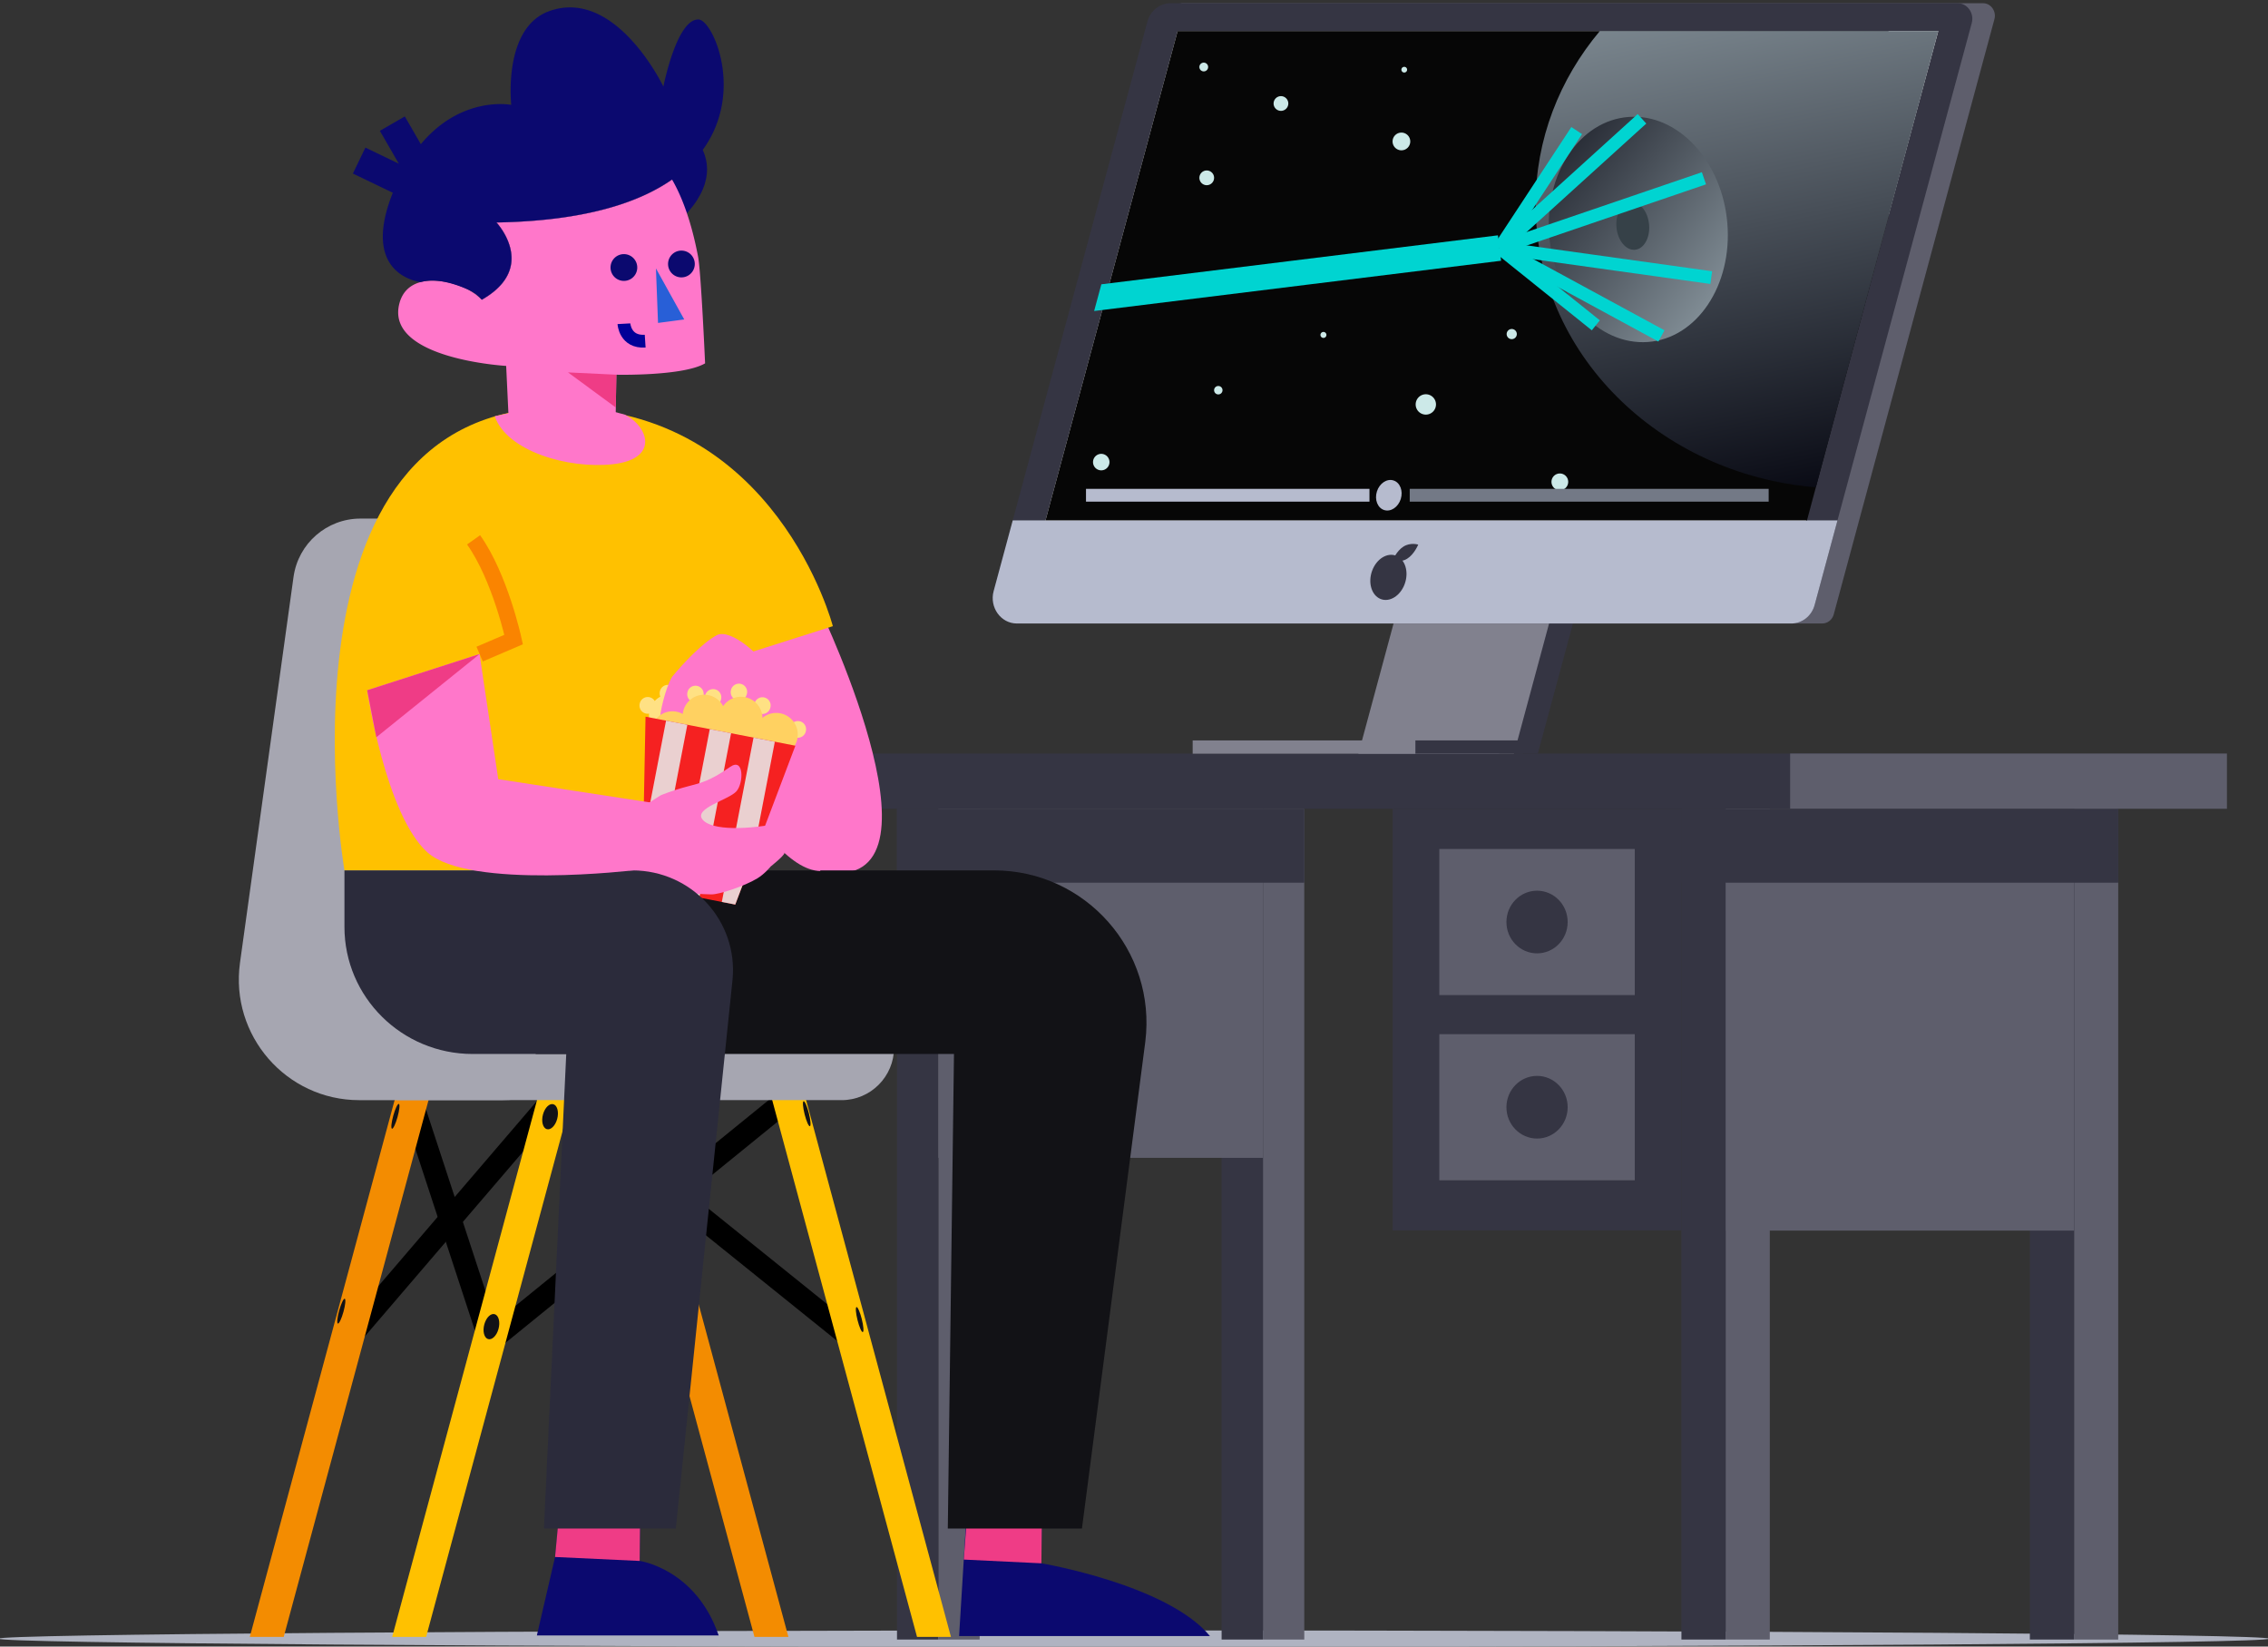 <svg xmlns="http://www.w3.org/2000/svg" xmlns:xlink="http://www.w3.org/1999/xlink" width="496" height="360" viewBox="0 0 496 360"><rect x="0" y="0" width="496" height="360" fill="#333333" stroke="none"/><defs><path id="cf7ma" d="M117.66 4538.47h496.567v3.617H117.66z"/><path id="cf7mg" d="M117.66 4540.278c0 1 111.16 1.81 248.283 1.81s248.284-.81 248.284-1.81c0-.998-111.16-1.808-248.284-1.808-137.123 0-248.283.81-248.283 1.808"/><path id="cf7mh" d="M323.21 4540.466h9.039V4358.84h-9.039z"/><path id="cf7mi" d="M314.17 4540.466h9.039V4358.84h-9.039z"/><path id="cf7mj" d="M394.2 4540.466h9.039V4358.84H394.2z"/><path id="cf7mk" d="M385.16 4540.466h9.039V4358.84h-9.039z"/><path id="cf7ml" d="M323.21 4435.149h70.989v-76.309H323.21z"/><path id="cf7mm" d="M289.96 4358.831H527.2v-12.081H289.96z"/><path id="cf7mn" d="M509.49 4358.831h95.531v-12.081H509.49z"/><path id="cf7mo" d="M571.58 4540.466h9.665V4358.84h-9.665z"/><path id="cf7mp" d="M561.92 4540.466h9.665V4358.84h-9.665z"/><path id="cf7mq" d="M495.38 4540.466h9.665V4358.84h-9.665z"/><path id="cf7mr" d="M495.38 4451.054h76.202v-92.164H495.38z"/><path id="cf7ms" d="M422.57 4451.005h63.148v-92.165H422.57z"/><path id="cf7mt" d="M485.72 4540.466h9.665V4358.84h-9.665z"/><path id="cf7mu" d="M485.72 4374.989h95.532v-16.149H485.72z"/><path id="cf7mv" d="M314.17 4374.989h89.066v-16.149H314.17z"/><path id="cf7mw" d="M432.77 4399.562h42.747v-31.942H432.77z"/><path id="cf7mx" d="M432.77 4440.052h42.747v-31.942H432.77z"/><path id="cf7my" d="M460.84 4383.59c0 3.784-2.997 6.85-6.695 6.85-3.697 0-6.695-3.066-6.695-6.85 0-3.783 2.998-6.85 6.695-6.85 3.698 0 6.696 3.067 6.696 6.85"/><path id="cf7mz" d="M460.84 4424.08c0 3.784-2.997 6.85-6.695 6.85-3.697 0-6.695-3.066-6.695-6.85 0-3.783 2.998-6.85 6.695-6.85 3.698 0 6.696 3.067 6.696 6.85"/><path id="cf7mA" d="M488.654 4219.6l-20.572 76.173-4.885 18.089-1.199 4.447-7.681 28.44h-3.219v.037H420.3l.01-.037.777-2.871 6.903-25.569 1.2-4.447 4.885-18.089 20.571-76.173z"/><path id="cf7mB" d="M483.434 4219.6l-20.572 76.173-4.885 18.089-1.2 4.447-6.902 25.569-.778 2.871-.01.037H415.08l.01-.037.777-2.871 6.903-25.569 1.2-4.447.961-3.547.655-2.43 1.272-4.715.604-2.233 1.392-5.164 20.572-76.173z"/><path id="cf7mC" d="M378.83 4346.788h67.04v-2.908h-67.04z"/><path id="cf7mD" d="M427.54 4346.788h23.566v-2.908H427.54z"/><path id="cf7mE" d="M376.719 4182.7h174.94c1.733 0 2.985 1.744 2.511 3.498l-35.137 130.12c-.32 1.18-1.344 1.996-2.51 1.996H341.58c-1.732 0-2.984-1.744-2.51-3.498l35.137-130.12c.32-1.181 1.344-1.996 2.51-1.996"/><path id="cf7mF" d="M374.003 4182.7h172.104c2.143 0 3.691 2.158 3.106 4.327l-34.362 127.248c-.645 2.39-2.72 4.039-5.08 4.039H340.385c-3.506 0-6.04-3.53-5.08-7.08l33.618-124.494c.645-2.391 2.72-4.04 5.08-4.04"/><path id="cf7mG" d="M375.545 4188.79h166.348l-33.775 125.073H341.77z"/><path id="cf7mH" d="M519.85 4295.78l-4.997 18.5c-.645 2.39-2.72 4.039-5.08 4.039H340.385c-3.506 0-6.04-3.53-5.08-7.08l4.175-15.459z"/><path id="cf7mI" d="M425.204 4309.674c-.948 2.606-3.314 4.076-5.284 3.282-1.969-.795-2.796-3.552-1.847-6.159.95-2.606 3.315-4.076 5.284-3.281 1.97.794 2.796 3.55 1.847 6.158"/><path id="cf7mJ" d="M424.945 4301.492c1.554-.965 3.213-.417 3.213-.417s-.861 2.112-2.415 3.078c-1.555.965-3.213.417-3.213.417s.86-2.112 2.415-3.078"/><path id="cf7mb" d="M375.54 4188.79l-28.89 106.984h166.527l28.711-106.984z"/><path id="cf7mL" d="M341.77 4295.78h189.246v-107.11H341.77z"/><path id="cf7mc" d="M467.874 4188.79c-8.804 10.49-14.044 23.65-14.044 37.936 0 32.392 26.93 58.989 61.29 61.82l26.77-99.756z"/><path id="cf7md" d="M474.209 4207.57c-10.751.773-18.536 12.412-17.387 25.998 1.15 13.587 10.796 23.975 21.548 23.203 10.751-.771 18.534-12.411 17.386-25.997-1.109-13.111-10.13-23.244-20.422-23.244-.373 0-.75.014-1.125.04"/><path id="cf7me" d="M374.069 4188.03L345.1 4294.962h166.982l28.79-106.932"/><path id="cf7mR" d="M478.65 4231.137c.243 2.882-1.157 5.332-3.129 5.473-1.972.14-3.769-2.08-4.013-4.962-.245-2.88 1.156-5.33 3.128-5.472 1.972-.14 3.769 2.08 4.013 4.961"/><path id="cf7mT" d="M355.53 4247.392l90.405-11.162"/><path id="cf7mV" d="M462.813 4210.55l-16.873 25.68"/><path id="cf7mX" d="M477.094 4207.98l-31.154 28.243"/><path id="cf7mZ" d="M490.645 4220.98l-44.705 15.25"/><path id="cf7mab" d="M492.239 4242.696l-46.299-6.466"/><path id="cf7mad" d="M481.345 4255.445l-35.405-19.215"/><path id="cf7maf" d="M466.997 4253.127l-21.057-16.897"/><path id="cf7mag" d="M382.213 4196.619a.958.958 0 1 1-1.915.002.958.958 0 0 1 1.915-.002"/><path id="cf7mah" d="M399.745 4204.63c0 .89-.72 1.61-1.608 1.61a1.609 1.609 0 0 1-1.607-1.61c0-.889.72-1.61 1.607-1.61.888 0 1.608.721 1.608 1.61"/><path id="cf7mai" d="M383.514 4220.88c0 .89-.719 1.61-1.607 1.61a1.608 1.608 0 0 1-1.607-1.61c0-.889.72-1.61 1.607-1.61.888 0 1.607.721 1.607 1.61"/><path id="cf7maj" d="M426.417 4212.927c0 1.07-.866 1.937-1.933 1.937a1.935 1.935 0 0 1-1.934-1.937c0-1.07.866-1.937 1.934-1.937 1.067 0 1.933.867 1.933 1.937"/><path id="cf7mak" d="M425.728 4197.235a.625.625 0 1 1-1.25.001.625.625 0 0 1 1.25 0"/><path id="cf7mal" d="M432.043 4270.425c0 1.23-.995 2.226-2.222 2.226a2.224 2.224 0 0 1-2.221-2.226c0-1.229.995-2.225 2.221-2.225 1.227 0 2.222.996 2.222 2.225"/><path id="cf7mam" d="M385.357 4267.27a.92.92 0 1 1-1.838.002.92.92 0 0 1 1.838-.002"/><path id="cf7man" d="M360.637 4283.032a1.8 1.8 0 0 1-1.799 1.802 1.8 1.8 0 0 1-1.798-1.802 1.8 1.8 0 0 1 1.798-1.802 1.8 1.8 0 0 1 1.799 1.802"/><path id="cf7mao" d="M408.081 4255.202a.652.652 0 1 1-1.303 0 .652.652 0 0 1 1.303 0"/><path id="cf7map" d="M460.958 4287.353a1.83 1.83 0 0 1-1.829 1.832 1.83 1.83 0 0 1-1.829-1.832 1.83 1.83 0 0 1 1.83-1.833c1.01 0 1.828.82 1.828 1.833"/><path id="cf7maq" d="M449.72 4255.042a1.11 1.11 0 0 1-2.22 0 1.11 1.11 0 1 1 2.22 0"/><path id="cf7mar" d="M355.5 4290.279h61.995"/><path id="cf7mas" d="M426.3 4290.279h78.5"/><path id="cf7mat" d="M424.34 4291.103c-.562 1.788-2.185 2.868-3.627 2.414-1.44-.455-2.152-2.272-1.591-4.06.562-1.787 2.185-2.868 3.626-2.413 1.44.454 2.153 2.272 1.591 4.06"/><path id="cf7mau" d="M282.074 4350.876l-9.034-24.188 1.968-7.742 22.455-3.436s30.567 63.947-.617 56.835"/><path id="cf7mav" d="M225.373 4475.764L207.8 4422.17"/><path id="cf7maw" d="M239.12 4422.17l-45.79 53.445"/><path id="cf7max" d="M239.12 4422.17l65.665 52.848"/><path id="cf7may" d="M290.419 4422.17l-65.049 52.848"/><path id="cf7maz" d="M286.78 4422.17h7.421l31.767 117.714h-7.421z"/><path id="cf7maA" d="M211.818 4422.17h-7.421l-31.767 117.714h7.421z"/><path id="cf7maB" d="M251.23 4422.17h7.421l31.767 117.714h-7.421z"/><path id="cf7maC" d="M242.958 4422.17h-7.421l-31.767 117.714h7.421z"/><path id="cf7maD" d="M223.924 4471.534c-.416 1.498-.061 2.945.792 3.231.854.287 1.883-.696 2.299-2.194.416-1.498.061-2.945-.792-3.231-.854-.287-1.883.696-2.299 2.194"/><path id="cf7maE" d="M196.586 4422.537h31.232c15.996 0 28.303-14.163 26.1-30.037l-11.707-84.349c-1.016-7.321-7.264-12.771-14.642-12.771h-30.734c-7.378 0-13.626 5.45-14.643 12.771l-11.706 84.349c-2.204 15.874 10.103 30.037 26.1 30.037"/><path id="cf7maF" d="M204.74 4422.533h97.312c6.336 0 11.472-5.146 11.472-11.494v-1.019H204.74z"/><path id="cf7maG" d="M236.754 4425.634c-.416 1.498-.06 2.945.792 3.232.854.286 1.883-.696 2.3-2.194.415-1.499.06-2.946-.793-3.232-.853-.287-1.883.696-2.299 2.194"/><path id="cf7maH" d="M345.882 4510.642l-.143 13.152s27.535 4.645 36.87 15.905H327.75l2.298-37.599z"/><path id="cf7maI" d="M258.043 4507.628l-.152 15.645s12.282 1.718 17.282 16.3H235.41l3.977-17.165 1.556-15.648z"/><path id="cf7maJ" d="M330.056 4505.55l-1.276 17.432 16.967.816.143-13.152z"/><path id="cf7maK" d="M241.278 4502.24l-1.888 20.176 18.505.865.151-15.645z"/><path id="cf7maL" d="M335.378 4372.3h-95.645l-4.583 40.141h91.48l-1.35 103.754h29.335l13.855-106.423c2.482-19.9-13.037-37.472-33.092-37.472"/><path id="cf7maM" d="M271.16 4372.303H193.33s-17.298-101.153 46.958-101.153c47.496 0 59.852 47.756 59.852 47.756l-24.754 7.868z"/><path id="cf7maN" d="M297.39 4372.429c-13.114-.126-30.75-40.982-30.75-40.982l11.616-8.407 18.543 25.123"/><path id="cf7maO" d="M269.265 4339.381a4.715 4.715 0 0 1-5.524 3.741 4.723 4.723 0 0 1-3.734-5.534 4.715 4.715 0 0 1 5.524-3.741 4.723 4.723 0 0 1 3.734 5.534"/><path id="cf7maP" d="M265.817 4333.904a1.79 1.79 0 1 1-3.514-.68 1.79 1.79 0 1 1 3.514.68"/><path id="cf7maQ" d="M261.407 4336.564a1.79 1.79 0 1 1-3.514-.68 1.79 1.79 0 1 1 3.514.68"/><path id="cf7maR" d="M286.513 4329.196c.832 2.071.432 8.921.432 8.921s-.595 2.55-1.67 5.285c-1.076 2.734-1.804 4.342-1.894 9.587-.062 3.655-4.184-.539-4.655-2.96-.486-2.497 2.317-9.139-.567-9.57-2.884-.43-7.044 5.25-9.857 11.452-.442.974-1.647 1.136-2.355.98-1.149-.252-.428-4.853-.428-4.853s-1.194.912-2.337-.7c-.405-.57-.537-4.167-.537-4.167s-.494-2.093-.348-3.909c.257-3.206 1.871-8.305 2.819-9.447 2.297-2.77 6.513-7.274 9.638-8.937 3.093-1.645 10.415 4.973 11.759 8.318"/><path id="cf7maS" d="M294.247 4341.814a1.79 1.79 0 1 1-3.514-.68 1.79 1.79 0 1 1 3.514.68"/><path id="cf7maT" d="M289.545 4345.711a4.715 4.715 0 0 1-5.524 3.741 4.723 4.723 0 0 1-3.734-5.534 4.715 4.715 0 0 1 5.524-3.741 4.723 4.723 0 0 1 3.734 5.534"/><path id="cf7maU" d="M292.385 4343.491a4.715 4.715 0 0 1-5.524 3.741 4.723 4.723 0 0 1-3.734-5.534 4.716 4.716 0 0 1 5.524-3.741 4.723 4.723 0 0 1 3.734 5.534"/><path id="cf7maV" d="M226.2 4273.002c2.6 7.641 16.059 11.566 25.773 10.5 10.334-1.134 7.798-8.349 2.61-10.873-9.54-2.343-4.723-2.317-14.388-1.965-3.578.13-10.52 1.539-13.995 2.338"/><path id="cf7maW" d="M262.77 4206.67c1.731.286 19.102 9.754 3.227 24.18z"/><path id="cf7maX" d="M222.35 4243.564l1.017 3.976c12.442-7.084 3.21-16.892 3.21-16.892 18.804-.328 30.868-4.133 38.392-9.387-.178-.31-.36-.618-.549-.919l-1.188-.596-21.589-10.866-25.263 11.316 3.705 14.495z"/><path id="cf7maY" d="M220.31 4245.29c1.806 1.004 2.892 2.08 3.045 2.228-.607-.753-1.696-1.542-3.045-2.228"/><path id="cf7maZ" d="M228.697 4262l.509 10.772 23.41 1.965.177-10.809s14.582.342 19.408-2.488c0 0-.876-19.864-1.536-23.327-1.05-5.542-2.726-11.508-5.39-16.328a24.742 24.742 0 0 0-.301-.525c-7.524 5.254-19.588 9.059-38.393 9.387 0 0 9.233 9.807-3.209 16.891 0 0-.008-.006-.016-.021-.153-.15-1.239-1.225-3.045-2.229a18.9 18.9 0 0 0-5.268-1.722c-.008-.006-.018-.006-.027-.005-1.748-.287-3.516-.3-5.072.127l-.006-.002c-2.211.604-3.992 2.081-4.649 4.878-.004.022-.007.044-.014.067-2.693 11.886 23.422 13.37 23.422 13.37"/><path id="cf7mba" d="M209.936 4243.682l.006.002c1.555-.428 4.599-.893 10.366 1.6 1.897.82 2.892 2.08 3.045 2.229a.065.065 0 0 0 .017.021c12.441-7.084 3.208-16.892 3.208-16.892 18.806-.328 30.87-4.133 38.394-9.387 18.588-12.973 9.472-34.803 5.826-34.99-4.8-.24-7.717 14.668-7.717 14.668s-10.371-21.71-24.946-16.508c-10.232 3.657-8.326 20.503-8.326 20.503s-15.933-3.16-25.125 17.375c-7.997 17.869 2.41 20.892 5.252 21.379"/><path id="cf7mbb" d="M203.8 4209.03l5.49 9.503-3.142 3.198-9.608-4.624"/><path id="cf7mbc" d="M252.796 4263.925l-10.576-.505 10.449 7.678z"/><path id="cf7mbd" d="M269.358 4237.957a2.932 2.932 0 0 1-.576 4.1 2.92 2.92 0 0 1-4.094-.576 2.933 2.933 0 0 1 .577-4.102 2.92 2.92 0 0 1 4.093.578"/><path id="cf7mbe" d="M271.847 4334.094a1.79 1.79 0 1 1-3.514-.68 1.79 1.79 0 1 1 3.514.68"/><path id="cf7mbf" d="M275.707 4334.834a1.79 1.79 0 1 1-3.514-.68 1.79 1.79 0 1 1 3.514.68"/><path id="cf7mbg" d="M276.625 4339.511a4.715 4.715 0 0 1-5.524 3.741 4.723 4.723 0 0 1-3.734-5.534 4.715 4.715 0 0 1 5.524-3.741 4.723 4.723 0 0 1 3.734 5.534"/><path id="cf7mbh" d="M269.685 4343.141a4.715 4.715 0 0 1-5.524 3.741 4.723 4.723 0 0 1-3.734-5.534 4.715 4.715 0 0 1 5.524-3.741 4.723 4.723 0 0 1 3.734 5.534"/><path id="cf7mbi" d="M286.497 4336.613a1.79 1.79 0 1 1-3.514-.68 1.79 1.79 0 1 1 3.514.68"/><path id="cf7mbj" d="M281.357 4333.644a1.79 1.79 0 1 1-3.514-.68 1.79 1.79 0 1 1 3.514.68"/><path id="cf7mbk" d="M256.778 4238.727a2.932 2.932 0 0 1-.576 4.1 2.92 2.92 0 0 1-4.093-.576 2.932 2.932 0 0 1 .576-4.102 2.92 2.92 0 0 1 4.093.578"/><path id="cf7mbl" d="M192.181 4468.511c-.416 1.498-.546 2.783-.29 2.87.257.085.801-1.06 1.218-2.558.416-1.498.545-2.782.289-2.868-.256-.087-.801 1.058-1.217 2.556"/><path id="cf7mbm" d="M282.065 4345.371a4.715 4.715 0 0 1-5.524 3.741 4.723 4.723 0 0 1-3.734-5.534 4.716 4.716 0 0 1 5.524-3.741 4.723 4.723 0 0 1 3.734 5.534"/><path id="cf7mbn" d="M204.01 4425.912c-.415 1.498-.545 2.782-.288 2.869.255.085.8-1.06 1.216-2.558.416-1.498.546-2.782.29-2.868-.256-.086-.8 1.058-1.217 2.557"/><path id="cf7mbo" d="M293.972 4425.647c.382 1.509.897 2.67 1.15 2.591.254-.077.15-1.363-.233-2.873-.382-1.509-.898-2.67-1.15-2.591-.254.078-.15 1.364.233 2.873"/><path id="cf7mbp" d="M284.665 4339.961a4.715 4.715 0 0 1-5.524 3.741 4.723 4.723 0 0 1-3.734-5.534 4.715 4.715 0 0 1 5.524-3.741 4.723 4.723 0 0 1 3.734 5.534"/><path id="cf7mbq" d="M305.542 4470.646c.382 1.51.897 2.67 1.15 2.593.254-.078.15-1.364-.233-2.873-.382-1.51-.898-2.67-1.15-2.592-.254.077-.15 1.364.233 2.872"/><path id="cf7mbr" d="M261.45 4240.68l6.191 11.164-5.734.76z"/><path id="cf7mbs" d="M221.57 4300.03c5.807 8.16 8.759 21.8 8.759 21.8l-7.436 3.18"/><path id="cf7mbt" d="M291.944 4345.038l-9.494 25.085-3.65 9.643-20.35-3.942.201-10.311.525-26.823z"/><path id="cf7mbu" d="M268.318 4340.462l-6.934 35.931-2.934-.568.201-10.311 5.01-25.954z"/><path id="cf7mbv" d="M270.948 4378.244l-4.658-.902 6.934-35.932 4.66.902z"/><path id="cf7mbw" d="M287.453 4344.172l-5.009 25.954-3.65 9.644-2.934-.569 6.935-35.931z"/><path id="cf7mbx" d="M250.8 4363.261l11.73-7.395s2.584-1.073 5.713-1.89c3.129-.816 5.047-1.223 9.435-4.299 3.058-2.143 2.98 3.525 1.373 5.337-1.656 1.87-9.413 3.707-7.409 6.172 2.005 2.465 10.081 2.243 17.483.677 1.163-.245 2.283.58 2.734 1.216.732 1.03-3.643 3.235-3.643 3.235s1.727.368 1.337 2.21c-.138.65-2.99 2.908-2.99 2.908s-1.318 1.634-2.93 2.61c-2.848 1.726-8.363 3.547-10.079 3.507-4.156-.098-11.31-.624-15.235-2.019-3.882-1.38-2.528-7.128-7.519-12.269"/><path id="cf7mby" d="M254.45 4252.78s.225 4.097 4.645 3.81"/><path id="cf7mbz" d="M193.33 4372.3h62.966c13.007 0 23.177 11.116 21.901 23.94l-12.4 119.955h-28.843l4.882-103.754H221.38c-15.492 0-28.051-12.442-28.051-27.79z"/><path id="cf7mbA" d="M222.877 4325.01l-24.577 7.906s4.006 27.145 13.14 35.416c9.135 8.271 45.487 3.911 45.487 3.911l5.434-14.459-35.392-5.426z"/><path id="cf7mbB" d="M222.877 4325.01l-24.577 7.906 2.002 10.275z"/><path id="cf7mbC" d="M377.18 4346.907h72.141v-.036H377.18z"/><linearGradient id="cf7mN" x1="509.1" x2="533.55" y1="4165.13" y2="4289.55" gradientUnits="userSpaceOnUse"><stop offset="0" stop-color="#89969e"/><stop offset="1" stop-color="#050610"/></linearGradient><linearGradient id="cf7mP" x1="497.64" x2="443.48" y1="4248.99" y2="4206.34" gradientUnits="userSpaceOnUse"><stop offset="0" stop-color="#89969e"/><stop offset="1" stop-color="#050610"/></linearGradient><clipPath id="cf7mf"><use xlink:href="#cf7ma"/></clipPath><clipPath id="cf7mK"><use xlink:href="#cf7mb"/></clipPath><clipPath id="cf7mM"><use xlink:href="#cf7mc"/></clipPath><clipPath id="cf7mO"><use xlink:href="#cf7md"/></clipPath><clipPath id="cf7mQ"><use xlink:href="#cf7me"/></clipPath><clipPath id="cf7mS"><use xlink:href="#cf7me"/></clipPath><clipPath id="cf7mU"><use xlink:href="#cf7me"/></clipPath><clipPath id="cf7mW"><use xlink:href="#cf7me"/></clipPath><clipPath id="cf7mY"><use xlink:href="#cf7me"/></clipPath><clipPath id="cf7maa"><use xlink:href="#cf7me"/></clipPath><clipPath id="cf7mac"><use xlink:href="#cf7me"/></clipPath><clipPath id="cf7mae"><use xlink:href="#cf7me"/></clipPath></defs><g><g transform="translate(-118 -4182)"><g><g><g><g/><g clip-path="url(#cf7mf)"><use fill="#afb3c1" xlink:href="#cf7mg"/></g></g><g><use fill="#5e5e6c" xlink:href="#cf7mh"/></g><g><use fill="#353543" xlink:href="#cf7mi"/></g><g><use fill="#5e5e6c" xlink:href="#cf7mj"/></g><g><use fill="#353543" xlink:href="#cf7mk"/></g><g><use fill="#5e5e6c" xlink:href="#cf7ml"/></g><g><use fill="#353543" xlink:href="#cf7mm"/></g><g><use fill="#5e5e6c" xlink:href="#cf7mn"/></g><g><use fill="#5e5e6c" xlink:href="#cf7mo"/></g><g><use fill="#353543" xlink:href="#cf7mp"/></g><g><use fill="#5e5e6c" xlink:href="#cf7mq"/></g><g><use fill="#5e5e6c" xlink:href="#cf7mr"/></g><g><use fill="#353543" xlink:href="#cf7ms"/></g><g><use fill="#353543" xlink:href="#cf7mt"/></g><g><use fill="#353543" xlink:href="#cf7mu"/></g><g><use fill="#353543" xlink:href="#cf7mv"/></g><g><use fill="#5e5e6c" xlink:href="#cf7mw"/></g><g><use fill="#5e5e6c" xlink:href="#cf7mx"/></g><g><use fill="#353543" xlink:href="#cf7my"/></g><g><use fill="#353543" xlink:href="#cf7mz"/></g><g><use fill="#353543" xlink:href="#cf7mA"/></g><g><use fill="#81818e" xlink:href="#cf7mB"/></g><g><use fill="#81818e" xlink:href="#cf7mC"/></g><g><use fill="#353543" xlink:href="#cf7mD"/></g><g><use fill="#5e5e6c" xlink:href="#cf7mE"/></g><g><use fill="#353543" xlink:href="#cf7mF"/></g><g><use fill="#fff" xlink:href="#cf7mG"/></g><g><use fill="#b6bbce" xlink:href="#cf7mH"/></g><g><use fill="#353543" xlink:href="#cf7mI"/></g><g><use fill="#353543" xlink:href="#cf7mJ"/></g></g><g><g/><g clip-path="url(#cf7mK)"><use fill="#060606" xlink:href="#cf7mL"/></g></g><g><g/><g clip-path="url(#cf7mM)"><use fill="url(#cf7mN)" xlink:href="#cf7mc"/></g></g><g><g/><g clip-path="url(#cf7mO)"><use fill="url(#cf7mP)" xlink:href="#cf7md"/></g></g></g><g><g><g/><g clip-path="url(#cf7mQ)"><use fill="#364148" xlink:href="#cf7mR"/></g></g><g><g/><g clip-path="url(#cf7mS)"><use fill="#0ff" xlink:href="#cf7mT"/></g><g clip-path="url(#cf7mS)"><use fill="#fff" fill-opacity="0" stroke="#00d4d1" stroke-miterlimit="50" stroke-width="5.6" xlink:href="#cf7mT"/></g></g><g><g/><g clip-path="url(#cf7mU)"><use fill="#fff" fill-opacity="0" stroke="#00d4d1" stroke-miterlimit="50" stroke-width="2.8" xlink:href="#cf7mV"/></g></g><g><g/><g clip-path="url(#cf7mW)"><use fill="#fff" fill-opacity="0" stroke="#00d4d1" stroke-miterlimit="50" stroke-width="2.8" xlink:href="#cf7mX"/></g></g><g><g/><g clip-path="url(#cf7mY)"><use fill="#fff" fill-opacity="0" stroke="#00d4d1" stroke-miterlimit="50" stroke-width="2.8" xlink:href="#cf7mZ"/></g></g><g><g/><g clip-path="url(#cf7maa)"><use fill="#fff" fill-opacity="0" stroke="#00d4d1" stroke-miterlimit="50" stroke-width="2.8" xlink:href="#cf7mab"/></g></g><g><g/><g clip-path="url(#cf7mac)"><use fill="#fff" fill-opacity="0" stroke="#00d4d1" stroke-miterlimit="50" stroke-width="2.8" xlink:href="#cf7mad"/></g></g><g><g/><g clip-path="url(#cf7mae)"><use fill="#fff" fill-opacity="0" stroke="#00d4d1" stroke-miterlimit="50" stroke-width="2.8" xlink:href="#cf7maf"/></g></g></g><g><g><use fill="#cce9e8" xlink:href="#cf7mag"/></g><g><use fill="#cce9e8" xlink:href="#cf7mah"/></g><g><use fill="#cce9e8" xlink:href="#cf7mai"/></g><g><use fill="#cce9e8" xlink:href="#cf7maj"/></g><g><use fill="#cce9e8" xlink:href="#cf7mak"/></g><g><use fill="#cce9e8" xlink:href="#cf7mal"/></g><g><use fill="#cce9e8" xlink:href="#cf7mam"/></g><g><use fill="#cce9e8" xlink:href="#cf7man"/></g><g><use fill="#cce9e8" xlink:href="#cf7mao"/></g><g><use fill="#cce9e8" xlink:href="#cf7map"/></g><g><use fill="#cce9e8" xlink:href="#cf7maq"/></g><g><use fill="#fff" fill-opacity="0" stroke="#b6bbce" stroke-miterlimit="50" stroke-width="2.8" xlink:href="#cf7mar"/></g><g><use fill="#fff" fill-opacity="0" stroke="#737986" stroke-miterlimit="50" stroke-width="2.8" xlink:href="#cf7mas"/></g><g><use fill="#b6bbce" xlink:href="#cf7mat"/></g><g><use fill="#ff77ca" xlink:href="#cf7mau"/></g><g><use fill="#fff" fill-opacity="0" stroke="#000" stroke-miterlimit="50" stroke-width="4.9" xlink:href="#cf7mav"/></g><g><use fill="#fff" fill-opacity="0" stroke="#000" stroke-miterlimit="50" stroke-width="4.9" xlink:href="#cf7maw"/></g><g><g><use fill="#fff" xlink:href="#cf7max"/></g><g><use fill="#fff" fill-opacity="0" stroke="#000" stroke-miterlimit="50" stroke-width="4.9" xlink:href="#cf7max"/></g></g><g><use fill="#fff" fill-opacity="0" stroke="#000" stroke-miterlimit="50" stroke-width="4.9" xlink:href="#cf7may"/></g><g><use fill="#ffc100" xlink:href="#cf7maz"/></g><g><use fill="#f38c01" xlink:href="#cf7maA"/></g><g><use fill="#f38c01" xlink:href="#cf7maB"/></g><g><use fill="#ffc100" xlink:href="#cf7maC"/></g><g><use fill="#121216" xlink:href="#cf7maD"/></g><g><use fill="#a6a6b1" xlink:href="#cf7maE"/></g><g><use fill="#a6a6b1" xlink:href="#cf7maF"/></g><g><use fill="#121216" xlink:href="#cf7maG"/></g><g><use fill="#0b096f" xlink:href="#cf7maH"/></g><g><use fill="#0b096f" xlink:href="#cf7maI"/></g><g><use fill="#ef3c86" xlink:href="#cf7maJ"/></g><g><use fill="#ef3c86" xlink:href="#cf7maK"/></g><g><use fill="#121216" xlink:href="#cf7maL"/></g><g><use fill="#ffc100" xlink:href="#cf7maM"/></g><g><use fill="#ff77ca" xlink:href="#cf7maN"/></g><g><use fill="#ffe184" xlink:href="#cf7maO"/></g><g><use fill="#ffe184" xlink:href="#cf7maP"/></g><g><use fill="#ffe184" xlink:href="#cf7maQ"/></g><g><use fill="#ff77ca" xlink:href="#cf7maR"/></g><g><use fill="#ffe184" xlink:href="#cf7maS"/></g><g><use fill="#ffd161" xlink:href="#cf7maT"/></g><g><use fill="#ffd161" xlink:href="#cf7maU"/></g><g><use fill="#ff77ca" xlink:href="#cf7maV"/></g><g><use fill="#0b096f" xlink:href="#cf7maW"/></g><g><use fill="#ff77ca" xlink:href="#cf7maX"/></g><g><use fill="#ff77ca" xlink:href="#cf7maY"/></g><g><use fill="#ff77ca" xlink:href="#cf7maZ"/></g><g><use fill="#0b096f" xlink:href="#cf7mba"/></g><g><use fill="#fff" fill-opacity="0" stroke="#0b096f" stroke-miterlimit="50" stroke-width="6.3" xlink:href="#cf7mbb"/></g><g><use fill="#ef3c86" xlink:href="#cf7mbc"/></g><g><use fill="#0b096f" xlink:href="#cf7mbd"/></g><g><use fill="#ffe184" xlink:href="#cf7mbe"/></g><g><use fill="#ffe184" xlink:href="#cf7mbf"/></g><g><use fill="#ffd161" xlink:href="#cf7mbg"/></g><g><use fill="#ffd161" xlink:href="#cf7mbh"/></g><g><use fill="#ffe184" xlink:href="#cf7mbi"/></g><g><use fill="#ffe184" xlink:href="#cf7mbj"/></g><g><use fill="#0b096f" xlink:href="#cf7mbk"/></g><g><use fill="#121216" xlink:href="#cf7mbl"/></g><g><use fill="#ffd161" xlink:href="#cf7mbm"/></g><g><use fill="#121216" xlink:href="#cf7mbn"/></g><g><use fill="#121216" xlink:href="#cf7mbo"/></g><g><use fill="#ffd161" xlink:href="#cf7mbp"/></g><g><use fill="#121216" xlink:href="#cf7mbq"/></g><g><use fill="#285fd7" xlink:href="#cf7mbr"/></g><g><use fill="#fff" fill-opacity="0" stroke="#fa8400" stroke-miterlimit="50" stroke-width="3.5" xlink:href="#cf7mbs"/></g><g><use fill="#f52121" xlink:href="#cf7mbt"/></g><g><use fill="#ead0d0" xlink:href="#cf7mbu"/></g><g><use fill="#ead0d0" xlink:href="#cf7mbv"/></g><g><use fill="#ead0d0" xlink:href="#cf7mbw"/></g><g><use fill="#ff77ca" xlink:href="#cf7mbx"/></g><g><use fill="#fff" fill-opacity="0" stroke="#010098" stroke-miterlimit="50" stroke-width="2.8" xlink:href="#cf7mby"/></g><g><use fill="#2b2b3b" xlink:href="#cf7mbz"/></g><g><use fill="#ff77ca" xlink:href="#cf7mbA"/></g><g><use fill="#ef3c86" xlink:href="#cf7mbB"/></g><g><use fill="#353543" xlink:href="#cf7mbC"/></g></g></g></g></svg>